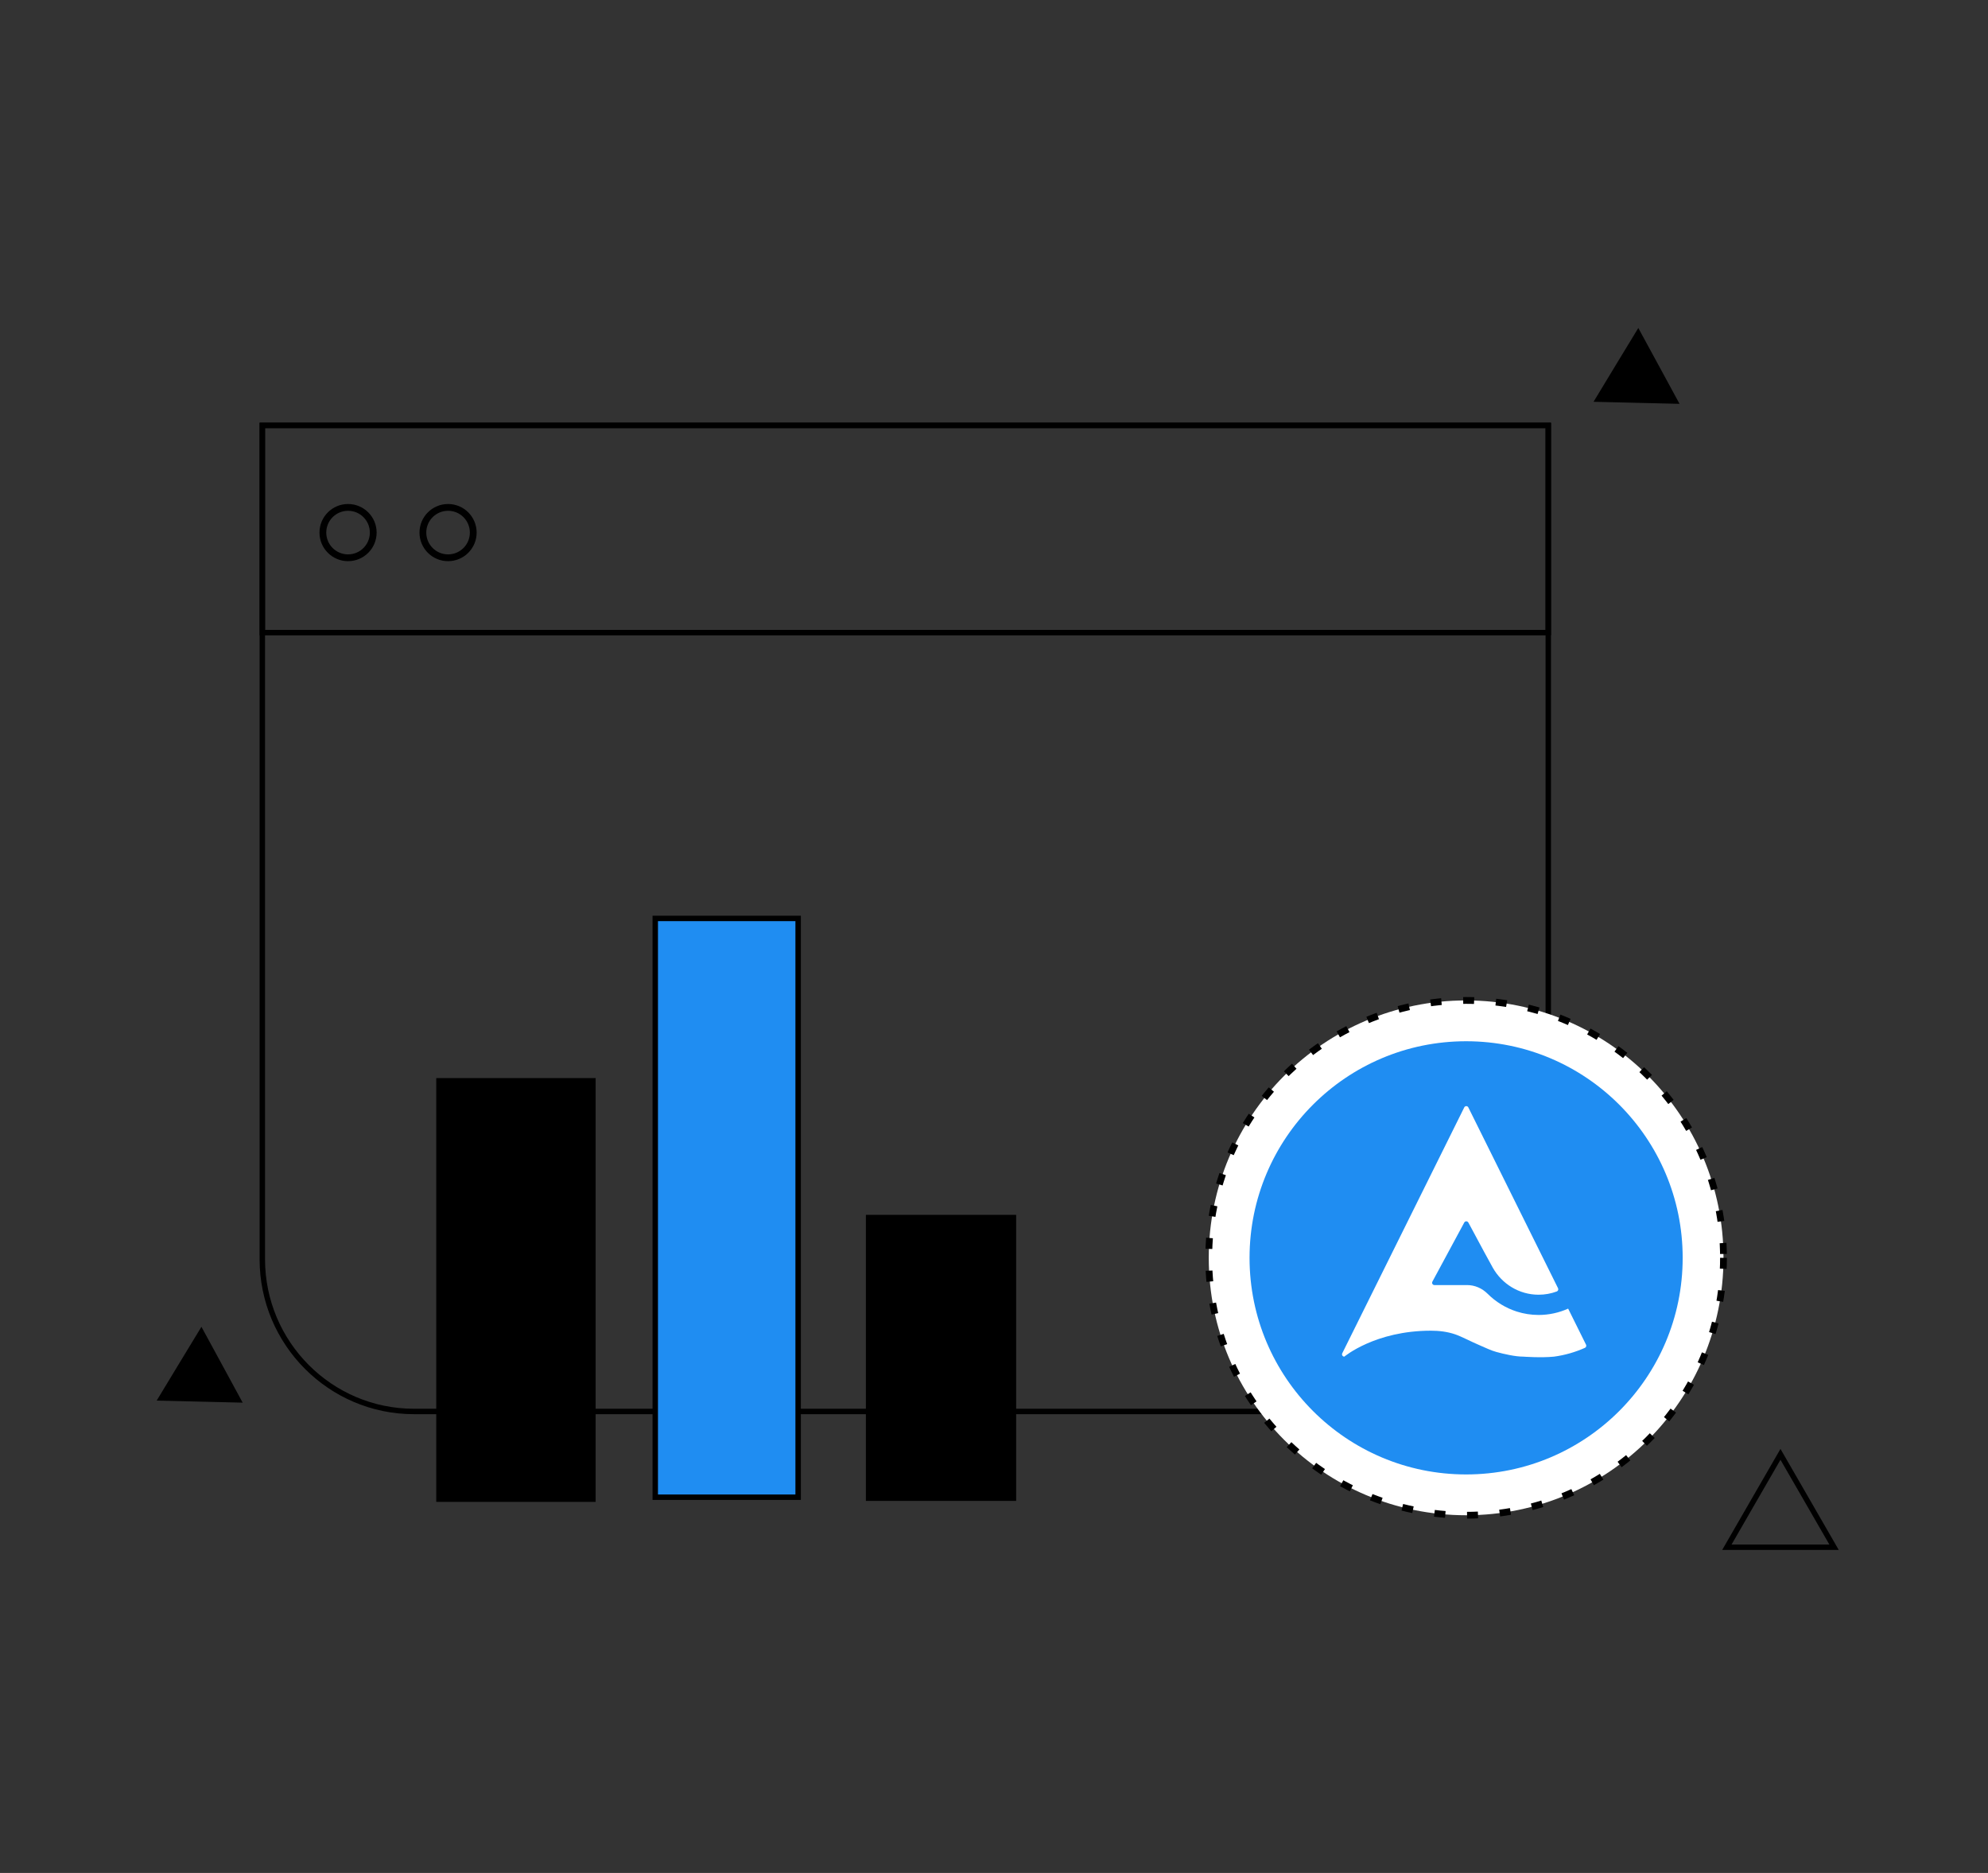 <svg width="293" height="276" viewBox="0 0 293 276" fill="none" xmlns="http://www.w3.org/2000/svg">
<rect x="0" y="0" width="293" height="276" fill="#333333" stroke="none"/>
<path d="M228.192 62.688H38.662V93.224H228.192V62.688Z" stroke="black" stroke-width="0.8" stroke-miterlimit="10"/>
<path d="M38.671 62.688H228.192V185.554C228.192 197.933 218.18 207.994 205.843 207.994H61.01C48.682 207.994 38.662 197.942 38.662 185.554V62.688H38.671Z" stroke="black" stroke-width="0.8" stroke-miterlimit="10"/>
<path d="M87.098 159.559H64.986V220.629H87.098V159.559Z" fill="black" stroke="black" stroke-width="1.38" stroke-miterlimit="10"/>
<path d="M117.633 135.341H96.574V220.63H117.633V135.341Z" fill="#1F8DF2" stroke="black" stroke-width="0.8" stroke-miterlimit="10"/>
<path d="M149.221 179.565H128.162V220.63H149.221V179.565Z" fill="black" stroke="black" stroke-width="1.09" stroke-miterlimit="10"/>
<path d="M55.01 78.482C55.01 80.532 53.348 82.194 51.298 82.194C49.248 82.194 47.586 80.532 47.586 78.482C47.586 76.432 49.248 74.77 51.298 74.77C53.348 74.77 55.01 76.432 55.01 78.482Z" stroke="black"/>
<path d="M69.75 78.482C69.75 80.532 68.088 82.194 66.038 82.194C63.988 82.194 62.326 80.532 62.326 78.482C62.326 76.432 63.988 74.77 66.038 74.77C68.088 74.77 69.75 76.432 69.75 78.482Z" stroke="black"/>
<circle cx="216.083" cy="185.356" r="37.932" fill="white" stroke="black" stroke-dasharray="1.61 3.21"/>
<circle cx="216.082" cy="185.356" r="31.918" fill="#1F8DF2"/>
<path d="M224.499 199.914C224.499 199.914 227.141 200.108 229.045 199.914C230.643 199.698 232.17 199.254 233.594 198.618C233.77 198.539 233.843 198.326 233.756 198.152L231.139 192.876L231.12 192.838C229.79 193.437 228.319 193.773 226.771 193.773C225.65 193.773 224.571 193.597 223.555 193.274C221.917 192.753 220.448 191.843 219.253 190.651C218.443 189.843 217.368 189.369 216.231 189.369H211.409C211.151 189.369 210.989 189.09 211.112 188.862L213.473 184.484L215.81 180.151C215.938 179.913 216.275 179.913 216.404 180.151C216.404 180.151 216.406 180.144 216.407 180.141L218.741 184.485L219.903 186.606C219.938 186.671 219.974 186.737 220.01 186.801C221.348 189.182 223.873 190.79 226.771 190.79C227.71 190.79 228.611 190.621 229.445 190.311C229.635 190.241 229.722 190.017 229.63 189.834L225.368 181.245L221.486 173.419L218.71 167.824L216.41 163.189C216.286 162.937 215.93 162.937 215.806 163.189L206.846 181.246L197.829 199.417C197.716 199.646 197.88 199.914 198.132 199.914C198.132 199.914 202.667 196.091 210.889 196.091C212.111 196.091 213.329 196.236 214.486 196.635C215.447 196.968 216.887 197.74 218.097 198.248C218.913 198.589 219.698 198.998 220.552 199.228C221.727 199.547 223.333 199.914 224.5 199.914H224.499Z" fill="white"/>
<path d="M29.67 196.32L32.378 201.295L35.086 206.279L29.435 206.143L23.792 206.008L26.727 201.16L29.67 196.32Z" fill="black" stroke="black" stroke-width="0.8" stroke-miterlimit="10"/>
<path d="M241.442 49.135L244.15 54.11L246.857 59.094L241.207 58.959L235.564 58.824L238.499 53.975L241.442 49.135Z" fill="black" stroke="black" stroke-width="0.8" stroke-miterlimit="10"/>
<path d="M262.413 214.312L266.361 221.15L270.31 228H262.413H254.516L258.464 221.15L262.413 214.312Z" stroke="black" stroke-width="0.8" stroke-miterlimit="10"/>
</svg>
